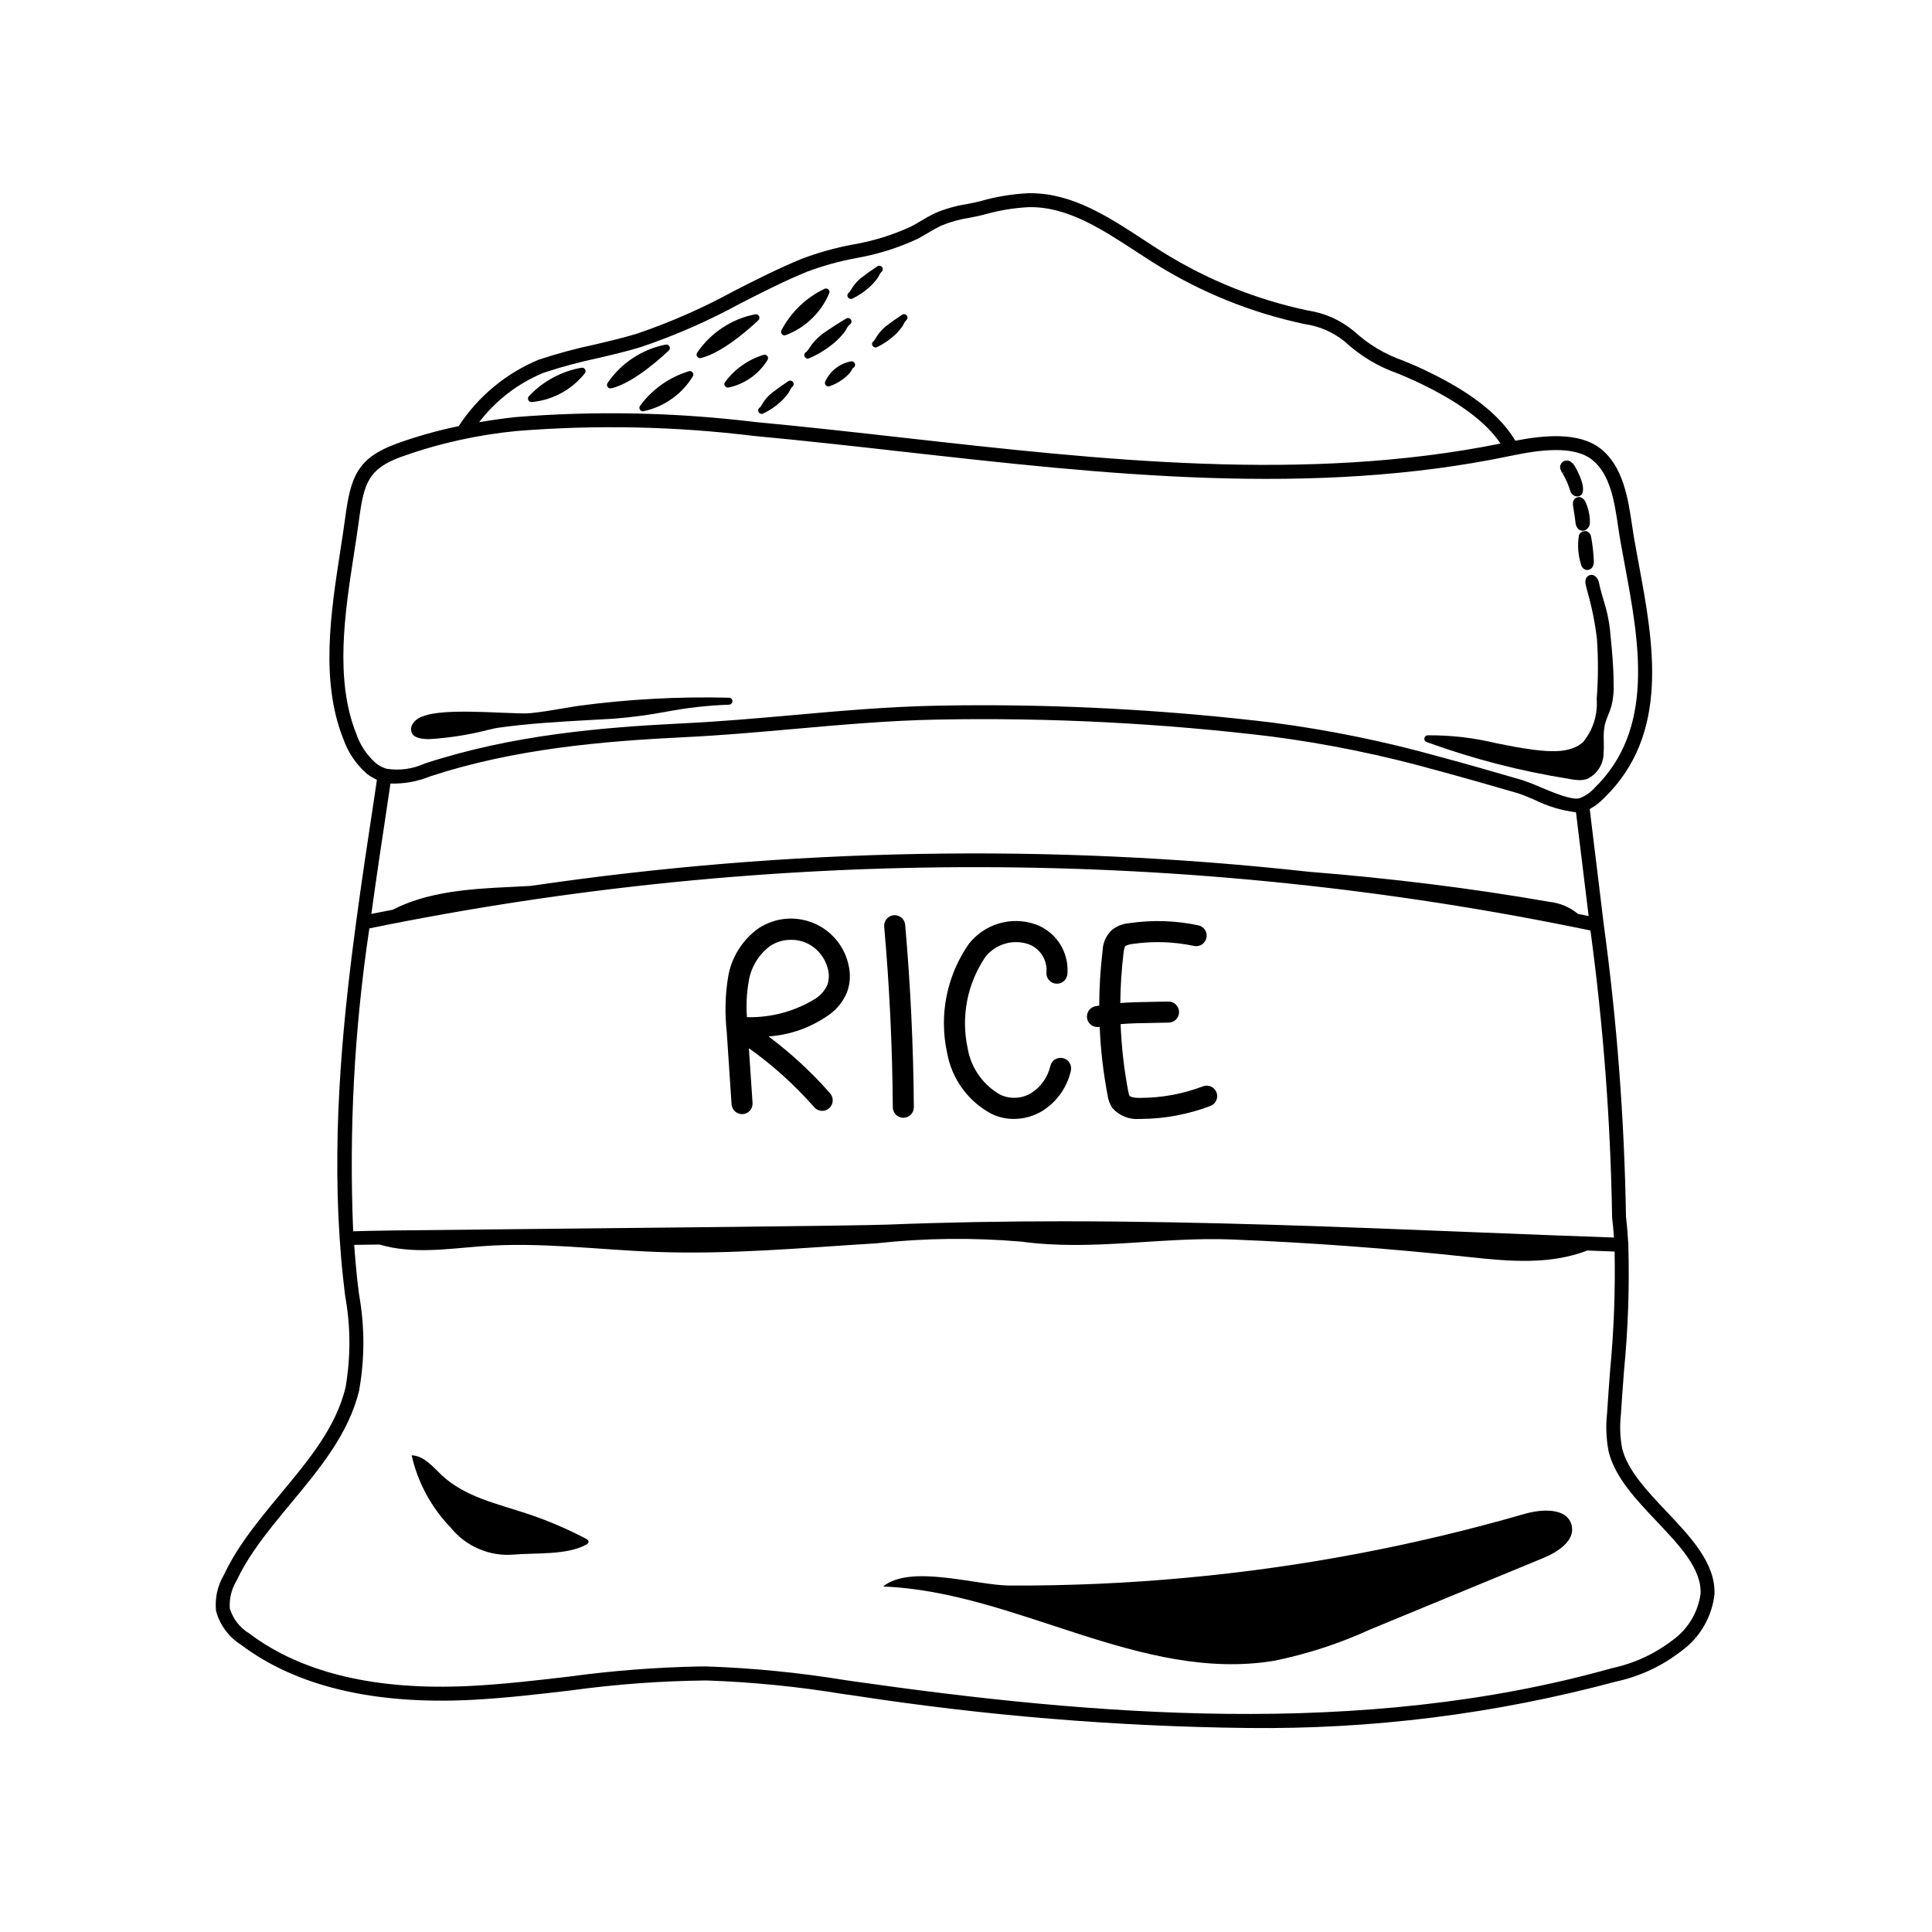 <svg xmlns="http://www.w3.org/2000/svg" xmlns:xlink="http://www.w3.org/1999/xlink" width="400" zoomAndPan="magnify" viewBox="0 0 300 300" height="400" preserveAspectRatio="xMidYMid meet" version="1.0"><defs><clipPath id="72d31b414f"><path d="M 33.301 30 L 266.551 30 L 266.551 269 L 33.301 269 Z M 33.301 30 " clip-rule="nonzero"/></clipPath></defs><g clip-path="url(#72d31b414f)"><path fill="currentColor" d="M 73.145 263.961 C 78.289 263.699 83.484 263.094 88.508 262.504 C 95.535 261.535 102.598 261.012 109.691 260.941 C 116.801 261.188 123.863 261.887 130.879 263.039 L 132.785 263.309 C 152.926 266.402 173.188 268.074 193.566 268.32 C 213 268.555 232.102 266.16 250.875 261.129 C 254.691 260.305 258.137 258.684 261.211 256.273 C 262.613 255.234 263.746 253.957 264.617 252.445 C 265.488 250.93 266.023 249.309 266.223 247.574 C 266.426 242.781 262.543 238.691 258.801 234.73 C 255.805 231.57 252.707 228.305 251.875 224.867 C 251.559 223.129 251.496 221.379 251.695 219.625 C 251.832 217.375 252.004 215.121 252.176 212.863 C 252.812 206.336 253.035 199.797 252.844 193.242 C 252.766 191.777 252.648 190.312 252.484 188.973 C 252.23 173.738 251.078 158.57 249.02 143.473 L 248.156 136.328 C 247.812 133.531 247.469 130.742 247.133 127.961 C 247.039 127.188 246.945 126.41 246.852 125.629 C 247.688 125.164 248.441 124.59 249.105 123.898 C 259.367 113.93 256.75 99.852 254.441 87.438 C 254.207 86.164 253.973 84.906 253.754 83.668 C 253.637 82.992 253.539 82.273 253.422 81.535 C 252.82 77.48 252.066 72.445 248.531 69.66 C 245.215 67.066 239.875 67.551 235.297 68.434 C 232.219 63.242 226.02 59.762 221.398 57.543 C 220.184 56.961 219.043 56.477 217.957 56.027 C 215.078 55.031 212.512 53.504 210.266 51.441 C 208.141 49.684 205.715 48.602 202.988 48.195 C 194.969 46.484 187.477 43.461 180.516 39.129 C 179.52 38.504 178.523 37.852 177.52 37.195 C 172.109 33.656 166.52 30 160.004 30 L 159.762 30 C 157.188 30.117 154.664 30.535 152.188 31.25 C 151.492 31.426 150.785 31.559 150.082 31.699 C 148.406 31.961 146.785 32.422 145.223 33.082 C 144.465 33.449 143.73 33.855 143.016 34.297 C 142.492 34.605 141.977 34.914 141.438 35.191 C 138.547 36.52 135.535 37.445 132.402 37.977 C 129.727 38.477 127.113 39.203 124.566 40.16 C 120.93 41.641 117.387 43.445 113.961 45.191 C 109.129 47.836 104.102 50.047 98.883 51.82 C 96.699 52.488 94.414 53.016 92.203 53.531 C 89.316 54.148 86.469 54.922 83.664 55.848 C 81.117 56.902 78.785 58.309 76.664 60.07 C 74.543 61.828 72.727 63.863 71.223 66.172 C 67.926 66.848 64.699 67.762 61.535 68.906 C 55.453 71.145 54.449 74.102 53.613 80.328 C 53.379 82.074 53.102 83.875 52.816 85.707 C 51.371 95.102 49.723 105.742 53.305 114.727 C 54.051 116.844 55.266 118.648 56.949 120.137 C 57.438 120.516 57.961 120.832 58.527 121.078 C 58.395 121.965 58.27 122.844 58.137 123.73 C 57.172 130.078 56.176 136.641 55.309 143.113 C 54.852 146.5 54.387 150.156 53.969 154.012 C 53.129 161.723 52.453 170.242 52.383 179.012 C 52.34 183.402 52.445 187.855 52.742 192.309 C 52.879 194.391 53.055 196.465 53.285 198.543 C 53.379 199.41 53.484 200.273 53.586 201.16 C 54.453 205.918 54.477 210.68 53.656 215.445 C 52.168 221.617 47.996 226.641 43.574 231.961 C 41.641 234.293 39.637 236.703 37.902 239.199 C 36.695 240.914 35.637 242.719 34.73 244.609 C 33.746 246.332 33.352 248.18 33.547 250.152 C 33.84 251.234 34.32 252.23 34.988 253.133 C 35.656 254.039 36.461 254.789 37.41 255.391 C 45.965 261.836 57.98 264.715 73.145 263.961 Z M 35.68 249.758 C 35.59 248.242 35.926 246.832 36.691 245.52 C 37.547 243.738 38.543 242.043 39.684 240.434 C 41.363 238.012 43.336 235.637 45.242 233.344 C 49.625 228.066 54.156 222.605 55.758 215.949 C 56.652 210.934 56.645 205.922 55.738 200.91 C 55.633 200.047 55.52 199.18 55.434 198.312 C 55.254 196.645 55.121 194.973 55 193.301 C 55.867 193.289 57.219 193.273 58.938 193.254 C 64.105 194.77 69.379 193.922 74.891 193.508 C 83.922 192.828 92.973 194.078 102.023 194.402 C 113.395 194.812 124.766 193.754 136.121 193.059 C 143.594 192.242 151.074 192.156 158.566 192.797 C 169.664 194.297 180.273 192.027 191.27 192.465 C 203.582 192.961 215.871 193.871 228.129 195.195 C 234.391 195.871 240.652 196.422 246.492 194.176 C 247.898 194.227 249.305 194.289 250.715 194.34 C 250.832 200.469 250.605 206.586 250.027 212.691 C 249.855 214.961 249.68 217.238 249.543 219.488 C 249.328 221.461 249.41 223.422 249.781 225.371 C 250.742 229.367 254.043 232.848 257.23 236.215 C 260.832 240.012 264.23 243.602 264.066 247.469 C 263.867 248.906 263.398 250.25 262.652 251.496 C 261.906 252.742 260.949 253.793 259.773 254.648 C 256.945 256.824 253.781 258.285 250.293 259.035 C 211.316 270.012 169.176 266.266 133.094 261.156 L 131.191 260.883 C 124.082 259.719 116.926 259.012 109.727 258.766 C 109.379 258.766 109.031 258.766 108.688 258.766 C 101.848 258.898 95.039 259.426 88.262 260.352 C 83.27 260.934 78.113 261.539 73.039 261.793 C 58.41 262.535 46.852 259.789 38.715 253.648 C 37.223 252.73 36.211 251.43 35.68 249.758 Z M 55.762 80.617 C 56.523 74.945 57.242 72.797 62.289 70.938 C 68.105 68.859 74.09 67.523 80.238 66.926 C 92.539 65.938 104.816 66.195 117.066 67.691 C 124.645 68.395 132.477 69.27 140.039 70.121 C 171.344 73.637 203.711 77.266 234.641 70.773 C 238.969 69.863 244.309 69.113 247.191 71.371 C 250.078 73.629 250.703 77.992 251.277 81.855 C 251.391 82.617 251.496 83.352 251.621 84.047 C 251.84 85.289 252.074 86.559 252.316 87.836 C 254.523 99.723 257.027 113.191 247.598 122.352 C 246.957 123.059 246.191 123.59 245.305 123.941 C 244.109 124.312 241.086 123.027 239.078 122.184 C 238.152 121.77 237.203 121.406 236.238 121.09 C 232.031 119.871 227.82 118.652 223.59 117.52 C 215.074 115.133 206.434 113.367 197.668 112.215 C 182.695 110.414 167.668 109.512 152.59 109.508 C 150.25 109.508 147.918 109.531 145.586 109.578 C 138.012 109.719 130.438 110.391 123.113 111.043 C 117.605 111.531 111.914 112.039 106.285 112.309 C 93.328 112.941 79.496 114.125 65.969 118.555 C 64.07 119.414 62.09 119.684 60.031 119.375 C 59.398 119.188 58.824 118.883 58.312 118.461 C 56.922 117.207 55.926 115.695 55.316 113.926 C 51.949 105.484 53.551 95.156 54.957 86.039 C 55.246 84.191 55.531 82.371 55.762 80.617 Z M 92.703 55.637 C 94.949 55.117 97.27 54.578 99.527 53.887 C 104.867 52.082 110.008 49.824 114.957 47.121 C 118.336 45.391 121.832 43.609 125.387 42.164 C 127.816 41.262 130.309 40.57 132.859 40.094 C 136.18 39.523 139.367 38.531 142.426 37.117 C 143.004 36.82 143.562 36.488 144.117 36.156 C 144.77 35.754 145.441 35.383 146.133 35.047 C 147.539 34.461 148.992 34.055 150.496 33.824 C 151.234 33.68 151.977 33.535 152.711 33.352 C 155.027 32.68 157.387 32.285 159.793 32.164 C 165.754 32.07 171.129 35.602 176.336 39.004 C 177.352 39.668 178.359 40.328 179.363 40.953 C 186.531 45.422 194.246 48.539 202.504 50.309 C 204.828 50.637 206.91 51.527 208.75 52.984 C 211.184 55.242 213.965 56.918 217.098 58.012 C 218.156 58.457 219.262 58.926 220.445 59.492 C 226.648 62.473 230.766 65.551 232.996 68.875 C 202.758 74.973 170.996 71.422 140.273 67.969 C 132.699 67.117 124.867 66.238 117.258 65.531 C 104.863 64.023 92.441 63.77 79.992 64.77 C 78.047 64.988 76.203 65.254 74.395 65.562 C 77.047 62.121 80.375 59.566 84.379 57.891 C 87.113 56.988 89.887 56.238 92.703 55.637 Z M 229.883 191.375 C 208.637 190.523 186.879 189.641 165.043 189.641 C 156.023 189.641 146.988 189.793 137.977 190.152 C 133.453 190.332 98.887 190.676 76.016 190.906 C 62.621 191.039 57.145 191.098 54.84 191.195 C 54.18 175.438 55.02 159.758 57.352 144.16 C 72.953 140.969 88.676 138.582 104.52 136.992 C 120.363 135.406 136.25 134.625 152.176 134.652 C 168.098 134.68 183.98 135.516 199.82 137.16 C 215.66 138.801 231.375 141.246 246.965 144.488 C 248.969 159.289 250.09 174.152 250.328 189.086 C 250.453 190.113 250.547 191.137 250.617 192.164 C 243.695 191.922 236.781 191.656 229.883 191.375 Z M 60.629 121.668 C 62.773 121.73 64.84 121.355 66.824 120.543 C 79.922 116.254 93.578 115.086 106.387 114.465 C 112.055 114.191 117.773 113.684 123.301 113.191 C 130.586 112.543 138.121 111.875 145.625 111.734 C 162.945 111.41 180.203 112.285 197.402 114.359 C 206.066 115.492 214.605 117.238 223.02 119.594 C 227.242 120.727 231.434 121.941 235.629 123.152 C 236.277 123.344 237.227 123.742 238.227 124.168 C 240.277 125.191 242.441 125.848 244.719 126.133 C 244.801 126.828 244.887 127.52 244.969 128.211 C 245.305 130.992 245.645 133.785 245.992 136.586 L 246.684 142.242 C 246.137 142.125 245.586 142.023 245.039 141.918 C 243.746 140.855 242.27 140.23 240.605 140.039 C 228.219 137.875 215.719 136.363 203.184 135.363 C 183.094 133.148 162.941 132.23 142.734 132.598 C 122.523 132.965 102.422 134.621 82.426 137.562 C 81.324 137.613 80.234 137.688 79.137 137.734 C 72.941 138.012 66.367 138.477 60.977 141.266 C 59.871 141.48 58.766 141.684 57.664 141.914 C 58.48 135.941 59.395 129.91 60.277 124.062 C 60.398 123.273 60.508 122.465 60.629 121.668 Z M 60.629 121.668 " fill-opacity="1" fill-rule="nonzero"/></g><path fill="currentColor" d="M 79.77 241.395 C 83.184 241.105 87.992 241.504 91.008 239.859 C 91.188 239.762 91.391 239.621 91.395 239.414 C 91.402 239.207 91.18 239.027 90.961 238.918 C 90.715 238.785 90.461 238.656 90.211 238.531 C 87.488 237.148 84.672 235.977 81.773 235.016 C 77.172 233.5 72.18 232.418 68.633 229.102 C 67.219 227.785 65.852 226.039 63.922 225.984 C 64.398 228.094 65.152 230.102 66.18 232.008 C 67.211 233.91 68.477 235.641 69.98 237.199 C 70.562 237.922 71.223 238.566 71.961 239.125 C 72.703 239.688 73.5 240.152 74.352 240.516 C 75.207 240.883 76.09 241.141 77.008 241.289 C 77.922 241.438 78.844 241.473 79.77 241.395 Z M 79.77 241.395 " fill-opacity="1" fill-rule="nonzero"/><path fill="currentColor" d="M 197.871 257.883 C 203.031 256.824 208.004 255.199 212.793 253.008 L 239.645 241.926 C 241.906 240.988 244.621 239.234 244.047 236.855 C 243.375 234.109 239.461 234.293 236.754 235.07 C 219.562 240.035 202.055 243.344 184.234 244.992 C 175.105 245.84 165.949 246.242 156.766 246.203 C 151.621 246.18 141.383 242.855 137.125 246.355 C 157.723 247.129 177.082 261.309 197.871 257.883 Z M 197.871 257.883 " fill-opacity="1" fill-rule="nonzero"/><path fill="currentColor" d="M 82.535 62.426 L 82.602 62.426 C 84.223 62.273 85.746 61.805 87.176 61.027 C 88.602 60.246 89.82 59.219 90.828 57.941 C 90.961 57.742 90.961 57.547 90.836 57.344 C 90.707 57.145 90.523 57.062 90.289 57.102 C 88.723 57.379 87.242 57.898 85.844 58.656 C 84.445 59.414 83.203 60.375 82.117 61.539 C 81.969 61.711 81.941 61.906 82.035 62.117 C 82.133 62.324 82.297 62.43 82.527 62.43 Z M 82.535 62.426 " fill-opacity="1" fill-rule="nonzero"/><path fill="currentColor" d="M 99.383 63.02 C 99.258 63.199 99.25 63.387 99.352 63.578 C 99.453 63.77 99.613 63.863 99.832 63.863 C 99.875 63.863 99.918 63.855 99.957 63.848 C 101.551 63.504 103.008 62.859 104.336 61.914 C 105.664 60.973 106.75 59.805 107.598 58.414 C 107.711 58.203 107.691 58.004 107.539 57.82 C 107.387 57.637 107.195 57.578 106.965 57.648 C 105.445 58.109 104.035 58.801 102.738 59.719 C 101.441 60.637 100.32 61.738 99.383 63.02 Z M 99.383 63.02 " fill-opacity="1" fill-rule="nonzero"/><path fill="currentColor" d="M 121.824 52.074 C 121.895 52.074 121.965 52.059 122.027 52.031 C 123.551 51.453 124.898 50.598 126.066 49.465 C 127.238 48.332 128.141 47.016 128.77 45.516 C 128.844 45.289 128.793 45.098 128.617 44.938 C 128.441 44.777 128.246 44.75 128.031 44.852 C 126.594 45.535 125.305 46.43 124.156 47.531 C 123.012 48.637 122.07 49.895 121.332 51.305 C 121.297 51.387 121.277 51.477 121.285 51.566 C 121.293 51.66 121.32 51.746 121.371 51.824 C 121.418 51.902 121.484 51.961 121.566 52.008 C 121.645 52.051 121.734 52.074 121.824 52.074 Z M 121.824 52.074 " fill-opacity="1" fill-rule="nonzero"/><path fill="currentColor" d="M 112.578 59.344 C 112.461 59.523 112.449 59.707 112.551 59.898 C 112.656 60.09 112.812 60.184 113.031 60.184 C 113.074 60.184 113.117 60.18 113.16 60.168 C 114.418 59.895 115.57 59.383 116.621 58.637 C 117.668 57.891 118.531 56.969 119.199 55.871 C 119.309 55.66 119.289 55.461 119.137 55.277 C 118.984 55.094 118.797 55.035 118.566 55.102 C 117.367 55.465 116.254 56.012 115.23 56.738 C 114.207 57.461 113.324 58.332 112.578 59.344 Z M 112.578 59.344 " fill-opacity="1" fill-rule="nonzero"/><path fill="currentColor" d="M 94.805 60.297 C 94.844 60.301 94.879 60.301 94.918 60.297 C 98.621 59.457 103.633 54.637 103.844 54.434 C 104.039 54.246 104.074 54.031 103.949 53.793 C 103.824 53.555 103.629 53.461 103.363 53.512 C 101.523 53.875 99.824 54.574 98.258 55.605 C 96.695 56.641 95.387 57.938 94.336 59.488 C 94.223 59.668 94.223 59.852 94.324 60.035 C 94.43 60.219 94.586 60.312 94.797 60.309 Z M 94.805 60.297 " fill-opacity="1" fill-rule="nonzero"/><path fill="currentColor" d="M 108.711 55.602 C 108.75 55.602 108.793 55.598 108.832 55.59 C 112.535 54.746 117.543 49.93 117.758 49.723 C 117.945 49.535 117.98 49.324 117.859 49.086 C 117.73 48.852 117.535 48.758 117.273 48.805 C 115.434 49.164 113.73 49.863 112.168 50.898 C 110.605 51.934 109.297 53.227 108.246 54.777 C 108.137 54.961 108.133 55.141 108.234 55.324 C 108.34 55.512 108.496 55.602 108.707 55.602 Z M 108.711 55.602 " fill-opacity="1" fill-rule="nonzero"/><path fill="currentColor" d="M 126.152 53.371 C 126.016 53.543 125.887 53.723 125.77 53.91 C 125.609 54.176 125.426 54.422 125.207 54.648 C 125.09 54.699 125.004 54.781 124.945 54.895 C 124.887 55.008 124.867 55.129 124.895 55.254 C 124.922 55.379 124.984 55.48 125.082 55.562 C 125.184 55.645 125.297 55.684 125.426 55.684 C 125.5 55.684 125.57 55.668 125.641 55.637 C 127.031 55.035 128.312 54.25 129.477 53.281 C 130.059 52.793 130.586 52.254 131.059 51.66 C 131.203 51.473 131.328 51.277 131.441 51.07 C 131.562 50.809 131.734 50.582 131.953 50.391 C 132.082 50.316 132.164 50.207 132.199 50.059 C 132.238 49.914 132.219 49.777 132.141 49.648 C 132.066 49.523 131.953 49.438 131.809 49.402 C 131.664 49.367 131.527 49.387 131.398 49.461 C 130.16 50.199 128.906 51.008 127.777 51.797 C 127.172 52.254 126.629 52.781 126.152 53.371 Z M 126.152 53.371 " fill-opacity="1" fill-rule="nonzero"/><path fill="currentColor" d="M 132.121 46.422 C 132.203 46.426 132.281 46.406 132.359 46.367 C 133.367 45.883 134.285 45.258 135.105 44.496 C 135.531 44.102 135.914 43.668 136.254 43.199 C 136.355 43.047 136.449 42.891 136.531 42.723 C 136.605 42.543 136.711 42.383 136.848 42.246 C 136.965 42.16 137.039 42.047 137.066 41.902 C 137.098 41.758 137.07 41.625 136.988 41.504 C 136.91 41.383 136.797 41.305 136.656 41.273 C 136.512 41.242 136.379 41.262 136.254 41.34 C 135.352 41.934 134.484 42.551 133.672 43.18 C 133.23 43.551 132.84 43.969 132.5 44.434 C 132.422 44.535 132.324 44.695 132.219 44.867 C 132.117 45.043 132.008 45.219 131.887 45.383 C 131.773 45.441 131.688 45.523 131.633 45.637 C 131.578 45.75 131.566 45.871 131.594 45.992 C 131.621 46.117 131.688 46.215 131.785 46.293 C 131.883 46.375 131.996 46.414 132.121 46.414 Z M 132.121 46.422 " fill-opacity="1" fill-rule="nonzero"/><path fill="currentColor" d="M 118.648 62.285 C 118.547 62.426 118.457 62.57 118.375 62.719 C 118.27 62.902 118.16 63.074 118.035 63.242 C 117.922 63.297 117.836 63.383 117.781 63.496 C 117.727 63.609 117.715 63.727 117.742 63.852 C 117.77 63.973 117.832 64.074 117.934 64.152 C 118.031 64.23 118.145 64.27 118.273 64.27 C 118.355 64.27 118.434 64.254 118.508 64.215 C 119.523 63.73 120.441 63.105 121.266 62.344 C 121.684 61.949 122.062 61.523 122.402 61.059 C 122.504 60.906 122.598 60.746 122.68 60.582 C 122.758 60.402 122.863 60.242 122.996 60.098 C 123.121 60.016 123.199 59.902 123.23 59.754 C 123.258 59.609 123.234 59.473 123.152 59.348 C 123.066 59.223 122.953 59.148 122.809 59.117 C 122.66 59.086 122.523 59.113 122.402 59.195 C 121.52 59.777 120.629 60.414 119.824 61.035 C 119.383 61.402 118.988 61.82 118.648 62.285 Z M 118.648 62.285 " fill-opacity="1" fill-rule="nonzero"/><path fill="currentColor" d="M 136.328 51.973 C 136.227 52.113 136.129 52.258 136.043 52.406 C 135.941 52.59 135.832 52.762 135.711 52.93 C 135.598 52.984 135.516 53.07 135.461 53.184 C 135.406 53.297 135.395 53.414 135.422 53.535 C 135.453 53.656 135.516 53.758 135.613 53.836 C 135.711 53.914 135.824 53.953 135.949 53.953 C 136.031 53.953 136.109 53.938 136.184 53.902 C 137.195 53.414 138.113 52.793 138.938 52.027 C 139.359 51.633 139.738 51.199 140.078 50.73 C 140.18 50.582 140.273 50.426 140.352 50.262 C 140.43 50.078 140.535 49.918 140.672 49.777 C 140.797 49.691 140.875 49.578 140.902 49.434 C 140.934 49.285 140.91 49.152 140.828 49.027 C 140.746 48.902 140.629 48.824 140.484 48.793 C 140.336 48.762 140.203 48.789 140.078 48.871 C 139.211 49.445 138.312 50.082 137.496 50.707 C 137.055 51.082 136.664 51.504 136.328 51.973 Z M 136.328 51.973 " fill-opacity="1" fill-rule="nonzero"/><path fill="currentColor" d="M 132.105 56.121 C 131.227 56.293 130.438 56.652 129.738 57.207 C 129.035 57.762 128.504 58.445 128.137 59.258 C 128.047 59.473 128.082 59.66 128.238 59.832 C 128.348 59.941 128.48 60 128.637 60 C 128.695 60 128.75 59.992 128.805 59.973 C 129.641 59.695 130.398 59.281 131.078 58.73 C 131.434 58.457 131.754 58.148 132.035 57.801 C 132.117 57.691 132.188 57.574 132.25 57.453 C 132.305 57.348 132.363 57.25 132.43 57.152 C 132.559 57.105 132.652 57.02 132.719 56.898 C 132.781 56.781 132.797 56.652 132.766 56.52 C 132.727 56.375 132.645 56.266 132.516 56.188 C 132.387 56.109 132.25 56.086 132.105 56.121 Z M 132.105 56.121 " fill-opacity="1" fill-rule="nonzero"/><path fill="currentColor" d="M 113.047 151.789 C 112.602 154.578 112.535 157.379 112.844 160.184 L 113.598 171.488 C 113.613 171.691 113.668 171.891 113.758 172.074 C 113.844 172.262 113.965 172.426 114.117 172.566 C 114.27 172.703 114.441 172.812 114.633 172.887 C 114.824 172.965 115.023 173.004 115.23 173.004 C 115.266 173.004 115.301 173.004 115.34 173.004 C 115.555 172.988 115.758 172.934 115.953 172.836 C 116.145 172.742 116.312 172.609 116.453 172.449 C 116.594 172.285 116.703 172.105 116.77 171.898 C 116.84 171.695 116.867 171.484 116.855 171.27 L 116.285 162.77 C 120.027 165.43 123.414 168.484 126.438 171.938 C 126.582 172.102 126.75 172.23 126.945 172.324 C 127.141 172.422 127.348 172.477 127.562 172.488 C 127.781 172.504 127.992 172.477 128.199 172.406 C 128.402 172.336 128.586 172.227 128.75 172.086 C 128.914 171.941 129.043 171.773 129.137 171.578 C 129.234 171.383 129.289 171.176 129.301 170.961 C 129.316 170.742 129.289 170.531 129.219 170.328 C 129.148 170.121 129.039 169.938 128.898 169.773 C 126.023 166.492 122.836 163.551 119.34 160.941 C 122.766 160.684 125.887 159.57 128.703 157.602 C 129.977 156.699 130.914 155.527 131.52 154.09 C 132.012 152.727 132.102 151.34 131.781 149.926 C 131.703 149.562 131.605 149.207 131.488 148.855 C 131.371 148.504 131.23 148.16 131.07 147.828 C 130.91 147.492 130.727 147.172 130.527 146.859 C 130.328 146.547 130.109 146.246 129.875 145.961 C 129.637 145.676 129.387 145.406 129.117 145.152 C 128.848 144.895 128.566 144.656 128.266 144.438 C 127.969 144.215 127.66 144.016 127.336 143.832 C 127.016 143.648 126.684 143.484 126.34 143.344 C 125.996 143.199 125.648 143.078 125.293 142.98 C 124.934 142.879 124.574 142.801 124.207 142.742 C 123.84 142.688 123.473 142.652 123.102 142.641 C 122.73 142.629 122.359 142.641 121.992 142.676 C 121.621 142.707 121.258 142.766 120.895 142.84 C 120.531 142.918 120.176 143.02 119.824 143.141 C 119.477 143.262 119.133 143.402 118.801 143.566 C 118.469 143.727 118.145 143.91 117.836 144.113 C 116.551 145.016 115.496 146.137 114.664 147.469 C 113.832 148.801 113.293 150.238 113.047 151.789 Z M 119.621 146.863 C 120.609 146.238 121.688 145.926 122.855 145.934 C 123.629 145.93 124.371 146.074 125.09 146.367 C 125.977 146.75 126.73 147.316 127.344 148.062 C 127.961 148.809 128.375 149.652 128.586 150.598 C 128.77 151.383 128.734 152.156 128.473 152.918 C 128.086 153.777 127.504 154.473 126.73 155.004 C 125.121 156.012 123.402 156.766 121.574 157.266 C 119.742 157.766 117.879 157.992 115.984 157.945 C 115.848 156.098 115.934 154.258 116.25 152.434 C 116.422 151.32 116.801 150.277 117.387 149.312 C 117.969 148.352 118.715 147.531 119.621 146.863 Z M 119.621 146.863 " fill-opacity="1" fill-rule="nonzero"/><path fill="currentColor" d="M 138.633 171.941 C 138.637 172.156 138.676 172.363 138.762 172.562 C 138.844 172.762 138.965 172.938 139.117 173.09 C 139.27 173.242 139.445 173.359 139.645 173.441 C 139.844 173.523 140.051 173.566 140.27 173.566 L 140.281 173.566 C 140.496 173.562 140.707 173.52 140.906 173.438 C 141.105 173.352 141.281 173.23 141.434 173.078 C 141.586 172.922 141.703 172.746 141.785 172.543 C 141.863 172.344 141.906 172.137 141.902 171.918 C 141.832 162.508 141.379 152.98 140.555 143.602 C 140.535 143.383 140.477 143.18 140.375 142.988 C 140.273 142.797 140.141 142.629 139.977 142.492 C 139.809 142.352 139.621 142.25 139.418 142.184 C 139.211 142.121 138.996 142.098 138.781 142.113 C 138.566 142.133 138.363 142.195 138.168 142.293 C 137.977 142.395 137.812 142.527 137.672 142.691 C 137.531 142.859 137.43 143.047 137.367 143.254 C 137.301 143.461 137.277 143.672 137.297 143.887 C 138.121 153.18 138.57 162.617 138.633 171.941 Z M 138.633 171.941 " fill-opacity="1" fill-rule="nonzero"/><path fill="currentColor" d="M 147.074 163.512 C 147.254 164.504 147.539 165.469 147.938 166.398 C 148.336 167.328 148.828 168.199 149.426 169.016 C 150.02 169.836 150.699 170.574 151.461 171.238 C 152.223 171.902 153.051 172.473 153.941 172.949 C 155.039 173.484 156.203 173.75 157.426 173.746 C 159 173.742 160.461 173.336 161.812 172.531 C 162.945 171.828 163.898 170.934 164.676 169.852 C 165.449 168.766 165.984 167.574 166.281 166.277 C 166.332 166.066 166.34 165.852 166.305 165.641 C 166.27 165.426 166.195 165.227 166.082 165.043 C 165.969 164.855 165.824 164.699 165.652 164.574 C 165.477 164.445 165.281 164.359 165.07 164.309 C 164.863 164.258 164.648 164.25 164.434 164.281 C 164.223 164.316 164.023 164.391 163.836 164.5 C 163.652 164.613 163.496 164.758 163.367 164.934 C 163.242 165.109 163.152 165.301 163.102 165.512 C 162.902 166.383 162.547 167.18 162.035 167.91 C 161.523 168.641 160.891 169.242 160.137 169.723 C 159.418 170.16 158.641 170.406 157.801 170.457 C 156.961 170.512 156.156 170.363 155.387 170.02 C 154.031 169.266 152.902 168.254 152.004 166.988 C 151.105 165.723 150.523 164.324 150.262 162.793 C 149.996 161.574 149.859 160.344 149.844 159.098 C 149.828 157.855 149.941 156.621 150.176 155.398 C 150.414 154.176 150.773 152.988 151.254 151.84 C 151.73 150.691 152.324 149.602 153.023 148.57 C 153.41 148.09 153.855 147.676 154.367 147.332 C 154.875 146.988 155.426 146.727 156.016 146.547 C 156.605 146.371 157.207 146.285 157.824 146.293 C 158.441 146.297 159.043 146.395 159.629 146.586 C 160.086 146.742 160.504 146.973 160.883 147.273 C 161.262 147.57 161.582 147.926 161.84 148.336 C 162.098 148.742 162.285 149.184 162.395 149.652 C 162.504 150.125 162.535 150.598 162.484 151.078 C 162.48 151.297 162.516 151.508 162.594 151.707 C 162.676 151.91 162.789 152.09 162.938 152.246 C 163.09 152.402 163.266 152.523 163.461 152.613 C 163.66 152.699 163.867 152.746 164.086 152.75 L 164.117 152.75 C 164.332 152.75 164.539 152.707 164.734 152.629 C 164.934 152.547 165.109 152.43 165.262 152.281 C 165.414 152.133 165.535 151.957 165.617 151.762 C 165.703 151.566 165.746 151.359 165.754 151.148 C 165.809 150.324 165.734 149.512 165.523 148.715 C 165.316 147.914 164.984 147.172 164.531 146.48 C 164.078 145.793 163.527 145.191 162.875 144.684 C 162.227 144.176 161.512 143.785 160.734 143.512 C 159.824 143.199 158.895 143.035 157.934 143.016 C 156.977 142.996 156.035 143.121 155.117 143.395 C 154.195 143.664 153.34 144.07 152.543 144.605 C 151.75 145.145 151.055 145.789 150.461 146.539 C 149.605 147.758 148.887 149.055 148.301 150.422 C 147.715 151.793 147.277 153.207 146.984 154.668 C 146.691 156.129 146.555 157.605 146.57 159.094 C 146.586 160.586 146.754 162.055 147.074 163.512 Z M 147.074 163.512 " fill-opacity="1" fill-rule="nonzero"/><path fill="currentColor" d="M 170.688 156.141 C 170.508 156.168 170.332 156.199 170.152 156.234 C 169.949 156.27 169.758 156.336 169.578 156.445 C 169.398 156.551 169.246 156.684 169.117 156.852 C 168.992 157.016 168.898 157.195 168.844 157.398 C 168.785 157.598 168.766 157.801 168.785 158.008 C 168.805 158.215 168.863 158.41 168.961 158.594 C 169.055 158.781 169.18 158.941 169.336 159.078 C 169.492 159.215 169.672 159.32 169.867 159.387 C 170.062 159.457 170.266 159.488 170.473 159.48 C 170.566 159.48 170.664 159.473 170.758 159.453 C 170.906 163.031 171.32 166.582 171.992 170.102 C 172.09 170.812 172.34 171.465 172.738 172.062 C 173.262 172.656 173.895 173.102 174.629 173.398 C 175.359 173.695 176.121 173.812 176.914 173.75 L 177.105 173.75 C 180.895 173.73 184.555 173.039 188.09 171.676 C 188.281 171.582 188.453 171.453 188.594 171.289 C 188.738 171.125 188.844 170.941 188.914 170.738 C 188.984 170.535 189.016 170.324 189 170.105 C 188.988 169.891 188.934 169.684 188.84 169.492 C 188.742 169.297 188.613 169.125 188.453 168.984 C 188.289 168.84 188.105 168.734 187.902 168.664 C 187.695 168.594 187.484 168.562 187.27 168.578 C 187.055 168.59 186.848 168.645 186.652 168.738 C 183.562 169.891 180.371 170.469 177.074 170.48 C 175.648 170.504 175.395 170.156 175.383 170.141 C 175.293 169.934 175.23 169.715 175.199 169.492 C 174.539 166.031 174.141 162.543 174.008 159.023 C 175.621 158.891 177.254 158.867 178.938 158.84 C 179.785 158.828 180.637 158.812 181.496 158.789 C 181.715 158.781 181.922 158.734 182.117 158.645 C 182.316 158.559 182.488 158.434 182.641 158.277 C 182.789 158.117 182.902 157.938 182.977 157.734 C 183.055 157.531 183.09 157.32 183.082 157.105 C 183.078 156.887 183.027 156.68 182.941 156.484 C 182.852 156.285 182.727 156.113 182.57 155.961 C 182.41 155.812 182.23 155.703 182.027 155.625 C 181.824 155.547 181.613 155.512 181.398 155.52 C 180.551 155.547 179.719 155.559 178.887 155.57 C 177.273 155.594 175.629 155.621 173.961 155.75 C 173.984 153.176 174.148 150.609 174.453 148.051 C 174.488 147.754 174.574 147.059 174.777 146.883 C 175.125 146.711 175.496 146.605 175.883 146.574 C 179.09 146.109 182.277 146.219 185.449 146.895 C 185.656 146.934 185.863 146.93 186.07 146.887 C 186.281 146.844 186.473 146.762 186.648 146.645 C 186.824 146.523 186.973 146.379 187.09 146.203 C 187.211 146.027 187.289 145.836 187.336 145.629 C 187.379 145.422 187.383 145.215 187.348 145.004 C 187.312 144.797 187.238 144.602 187.125 144.422 C 187.016 144.242 186.875 144.09 186.703 143.965 C 186.531 143.84 186.344 143.75 186.137 143.699 C 182.582 142.941 179.008 142.82 175.41 143.34 C 174.387 143.422 173.465 143.777 172.648 144.402 C 171.738 145.297 171.254 146.383 171.207 147.66 C 170.867 150.477 170.695 153.305 170.688 156.141 Z M 170.688 156.141 " fill-opacity="1" fill-rule="nonzero"/><path fill="currentColor" d="M 113.195 108.34 C 105.328 108.145 97.496 108.57 89.695 109.621 C 88.93 109.738 88.164 109.871 87.395 110 C 85.73 110.285 84.004 110.578 82.305 110.746 C 81.484 110.824 79.812 110.746 77.871 110.668 C 71.137 110.371 65.457 110.281 64.203 112.25 C 63.988 112.492 63.867 112.773 63.836 113.094 C 63.809 113.418 63.875 113.715 64.043 113.992 C 64.43 114.539 65.34 114.773 66.668 114.773 C 69.793 114.582 72.875 114.09 75.906 113.309 C 76.555 113.156 77.039 113.051 77.234 113.023 C 81.957 112.348 86.801 112.074 91.488 111.812 C 92.832 111.738 94.168 111.664 95.508 111.582 C 98.156 111.363 100.785 111.012 103.398 110.527 C 106.633 109.906 109.898 109.539 113.191 109.422 C 113.344 109.422 113.469 109.371 113.574 109.266 C 113.68 109.16 113.734 109.031 113.734 108.883 C 113.734 108.734 113.68 108.605 113.574 108.5 C 113.469 108.395 113.344 108.34 113.191 108.34 Z M 113.195 108.34 " fill-opacity="1" fill-rule="nonzero"/><path fill="currentColor" d="M 246.777 89.336 C 246.25 89.555 246.055 90.137 246.25 90.898 L 246.469 91.766 C 247.168 94.195 247.668 96.664 247.969 99.176 C 248.188 102.301 248.176 105.43 247.934 108.555 C 248.023 109.754 247.887 110.926 247.527 112.074 C 247.164 113.223 246.605 114.266 245.848 115.199 C 243.902 116.988 240.754 116.754 237.965 116.398 C 236.113 116.16 234.211 115.785 232.375 115.414 C 228.859 114.562 225.293 114.148 221.676 114.176 C 221.551 114.184 221.441 114.23 221.348 114.312 C 221.254 114.398 221.195 114.504 221.176 114.625 C 221.152 114.75 221.176 114.867 221.234 114.98 C 221.297 115.09 221.387 115.168 221.504 115.215 C 228.684 117.832 236.047 119.734 243.594 120.934 C 244.141 121.055 244.695 121.121 245.258 121.137 C 245.656 121.141 246.043 121.082 246.422 120.961 C 246.809 120.785 247.164 120.555 247.484 120.277 C 247.805 120 248.078 119.68 248.305 119.324 C 248.535 118.965 248.711 118.582 248.828 118.176 C 248.949 117.77 249.008 117.352 249.008 116.93 C 249.047 116.328 249.059 115.73 249.035 115.129 C 248.98 114.277 249.031 113.43 249.184 112.586 C 249.324 112.051 249.504 111.527 249.723 111.02 C 249.922 110.547 250.094 110.066 250.238 109.578 C 250.512 108.438 250.617 107.285 250.559 106.113 C 250.559 103.516 250.301 100.887 250.051 98.344 L 249.973 97.551 C 249.789 96.086 249.473 94.652 249.016 93.25 C 248.758 92.371 248.492 91.465 248.297 90.527 C 248.215 90.035 247.969 89.648 247.551 89.375 C 247.301 89.242 247.043 89.23 246.777 89.336 Z M 246.777 89.336 " fill-opacity="1" fill-rule="nonzero"/><path fill="currentColor" d="M 245.852 82.504 C 245.535 82.602 245.312 82.801 245.176 83.098 C 244.922 84.688 245.047 86.25 245.539 87.781 C 245.645 88.102 245.855 88.328 246.164 88.461 C 246.254 88.492 246.348 88.508 246.441 88.508 C 246.859 88.496 247.16 88.305 247.344 87.93 C 247.469 87.645 247.516 87.352 247.488 87.043 C 247.434 85.832 247.297 84.629 247.078 83.438 C 247.043 83.082 246.879 82.801 246.59 82.594 C 246.359 82.453 246.109 82.422 245.852 82.504 Z M 245.852 82.504 " fill-opacity="1" fill-rule="nonzero"/><path fill="currentColor" d="M 244.75 77.285 C 244.516 77.402 244.145 77.715 244.262 78.539 C 244.305 78.863 244.359 79.188 244.41 79.504 C 244.492 80 244.574 80.5 244.629 81.02 C 244.637 81.383 244.746 81.711 244.961 82.008 C 245.156 82.273 245.418 82.41 245.75 82.418 C 245.867 82.418 245.98 82.395 246.09 82.352 C 246.336 82.246 246.527 82.082 246.676 81.859 C 246.82 81.637 246.887 81.391 246.879 81.121 C 246.883 80.02 246.656 78.961 246.199 77.957 C 246.098 77.738 245.953 77.551 245.766 77.395 C 245.449 77.156 245.109 77.117 244.75 77.285 Z M 244.75 77.285 " fill-opacity="1" fill-rule="nonzero"/><path fill="currentColor" d="M 242.602 73.469 L 243.09 73.223 L 242.629 73.508 C 243.129 74.344 243.523 75.223 243.809 76.148 C 243.859 76.418 243.992 76.645 244.207 76.82 C 244.418 76.996 244.66 77.082 244.938 77.086 C 245.164 77.09 245.359 77.012 245.523 76.852 C 246.137 76.242 245.613 74.73 245.5 74.441 C 245.246 73.742 244.934 73.074 244.559 72.438 C 244.398 72.129 244.172 71.879 243.883 71.688 C 243.695 71.562 243.492 71.5 243.266 71.504 C 243.043 71.512 242.84 71.582 242.664 71.715 C 242.484 71.852 242.363 72.027 242.297 72.242 C 242.234 72.457 242.238 72.672 242.312 72.883 C 242.379 73.094 242.477 73.289 242.602 73.469 Z M 242.602 73.469 " fill-opacity="1" fill-rule="nonzero"/></svg>